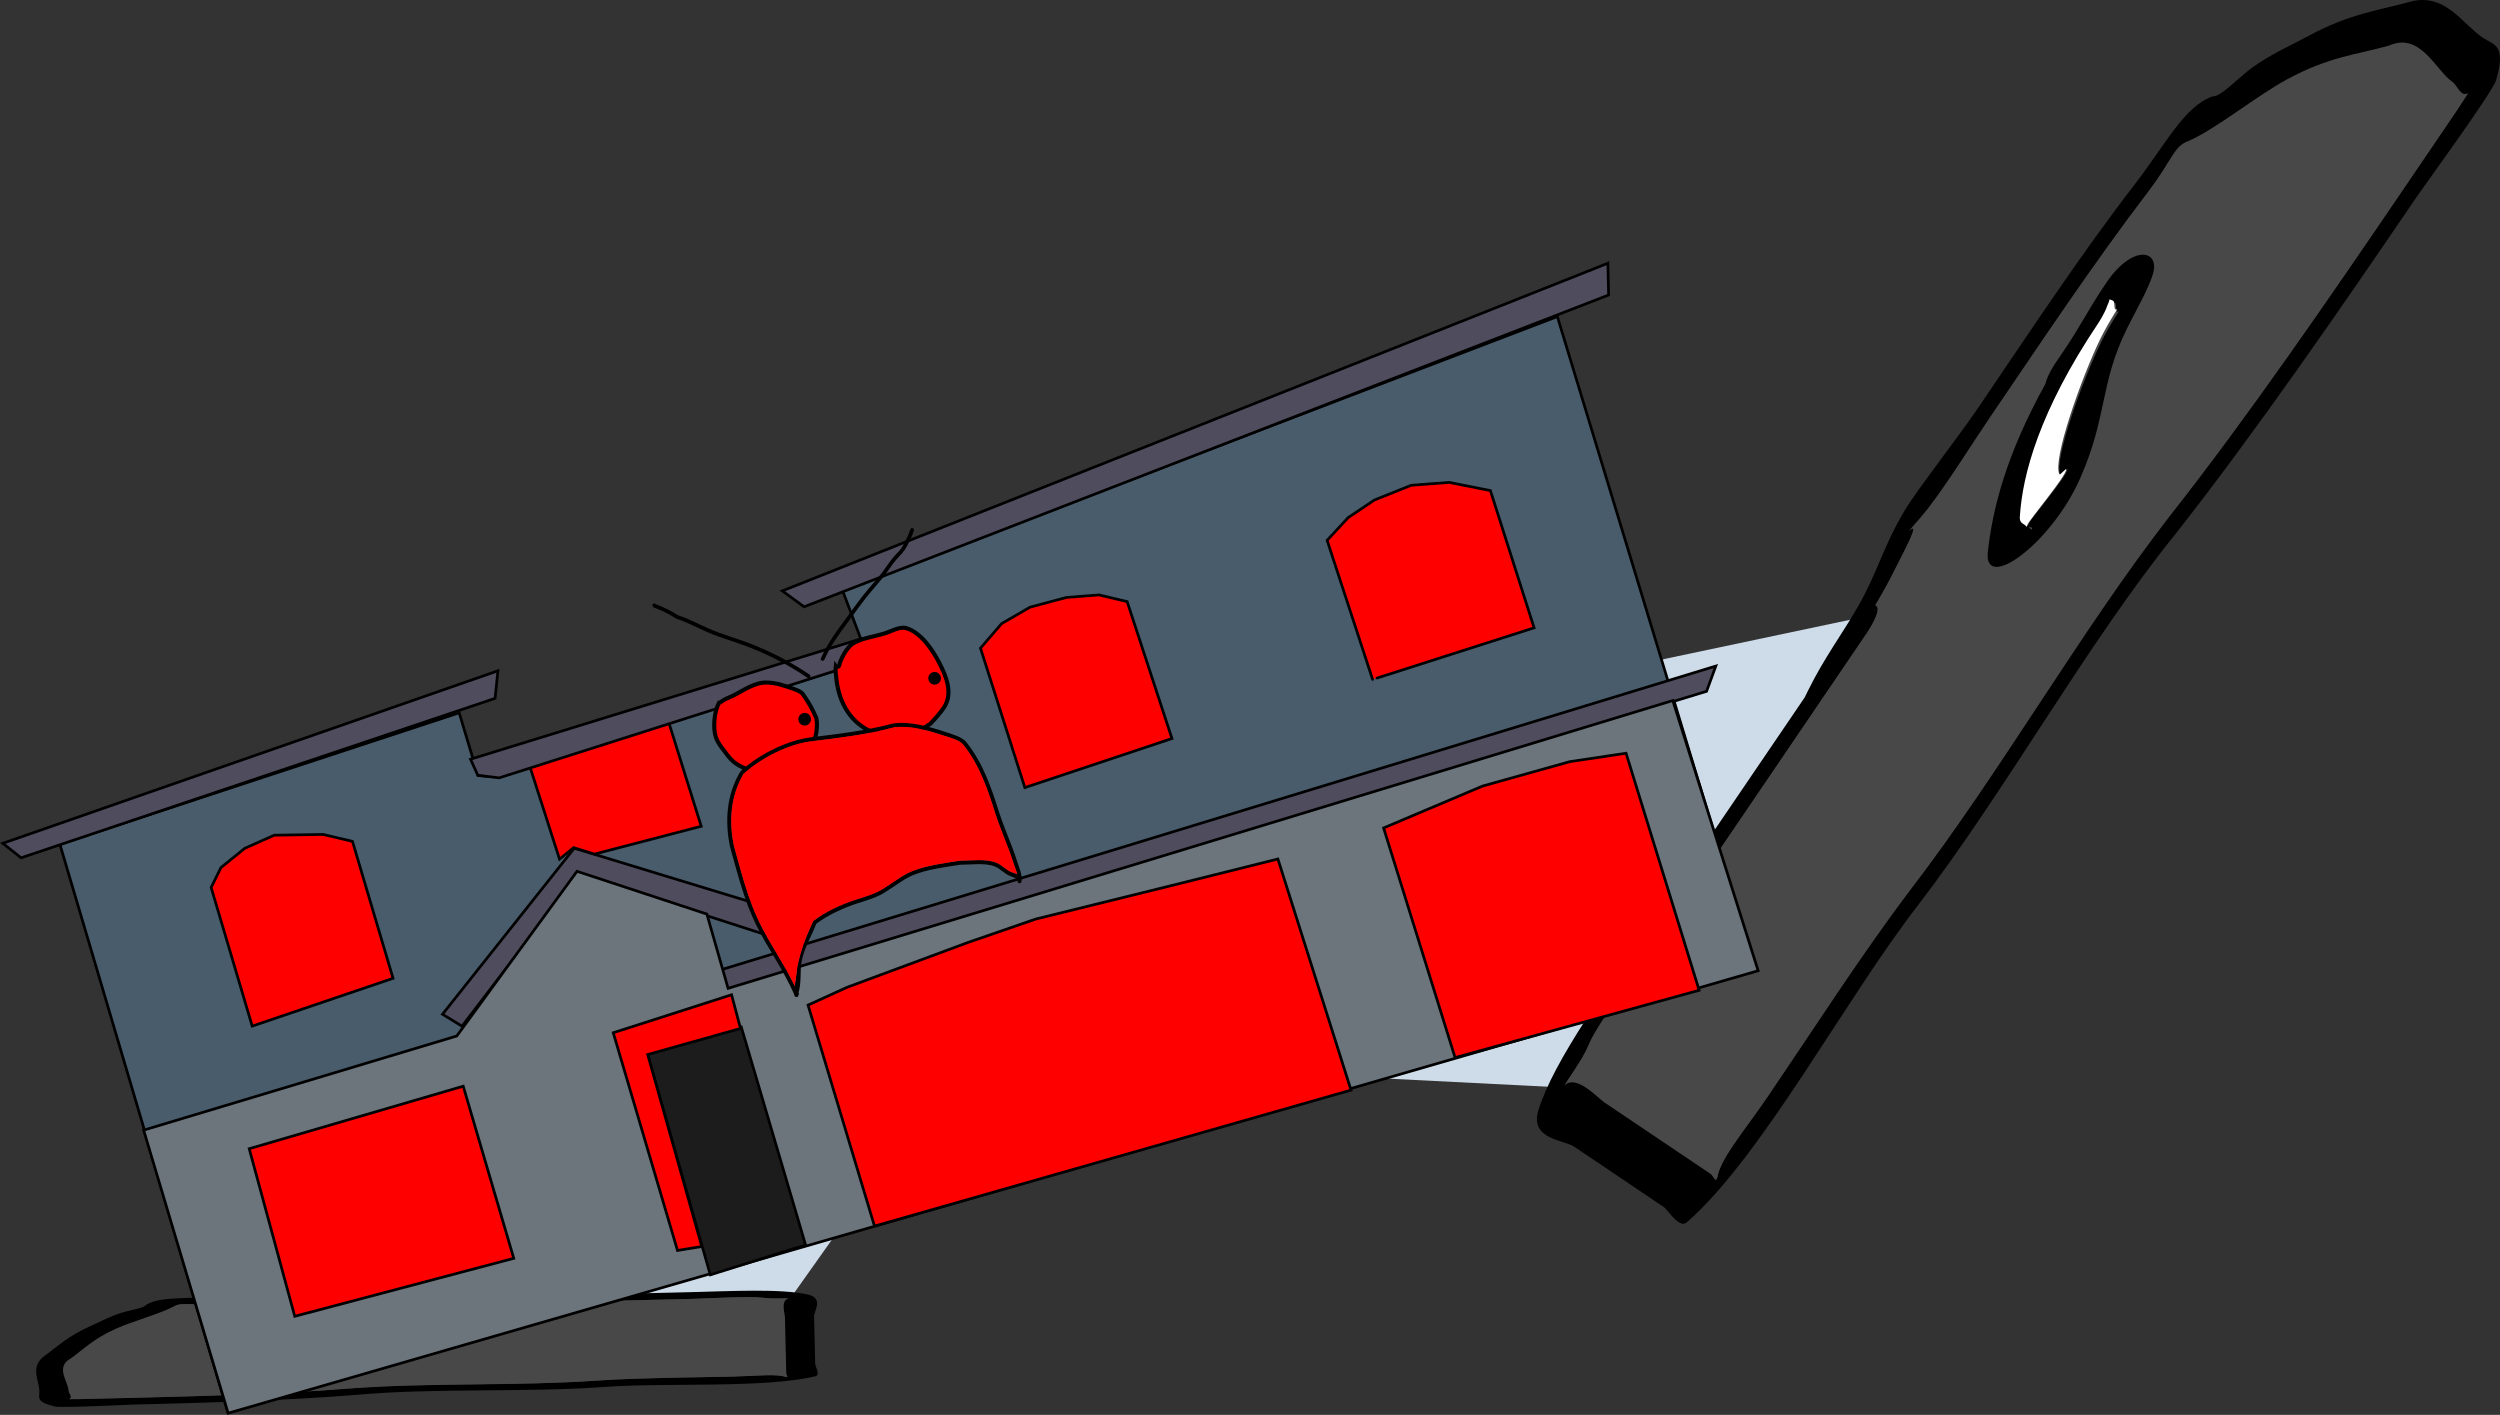 <svg version="1.1" xmlns="http://www.w3.org/2000/svg" xmlns:xlink="http://www.w3.org/1999/xlink" width="917.069" height="519.01" viewBox="0,0,917.069,519.01"><rect x="0" y="0" width="917.069" height="519.01" fill="#333333" stroke="none"/><g transform="translate(11.664,159.427)"><g data-paper-data="{&quot;isPaintingLayer&quot;:true}" fill-rule="nonzero" stroke-linejoin="miter" stroke-miterlimit="10" stroke-dasharray="" stroke-dashoffset="0" style="mix-blend-mode: normal"><path d="M165.118,318.364l34.89,-28.658l99.348,-2.636l-20.242,28.554z" data-paper-data="{&quot;index&quot;:null}" fill="#cedce9" stroke="#000000" stroke-width="0" stroke-linecap="round"/><path d="M155.633,317.134c-3.441,-0.31 -11.622,-0.725 -8.058,-1.444c-1.952,0.25 -4.556,0.56 -5.944,0.66c-6.573,0.473 -15.108,0.363 -21.898,0.526c-18.628,0.448 -36.717,0.715 -54.73,1.942c-8.14,0.554 -10.407,-0.499 -12.872,1.11c-5.099,2.723 -14.755,5.276 -20.93,8.043c-8.37,3.75 -11.566,7.252 -16.664,10.933c-5.795,3.07 -0.882,8.578 -0.804,11.837c0.021,0.873 1.704,2.386 0.148,3.066c1.563,-0.005 3.073,-0.012 4.033,-0.035c6.387,-0.154 12.774,-0.307 19.161,-0.461c25.406,-0.611 54.922,-1.447 79.547,-3.45c29.243,-2.208 61.027,-0.814 90.509,-2.873c16.147,-1.066 33.775,-1.087 50.231,-1.477c8.348,-0.198 15.48,-1.095 19.176,0.165c0.971,0.331 -0.02,-0.835 -0.03,-1.252c-0.025,-1.043 -0.05,-2.087 -0.075,-3.13c-0.14,-5.843 -0.281,-11.685 -0.421,-17.528c-0.033,-1.381 -1.735,-6.285 1.527,-6.898c-0.615,0.006 -1.31,0.009 -1.693,0.012c-3.388,0.025 -5.28,0.113 -7.933,-0.255c-4.607,-0.639 -20.075,0.302 -26.297,0.451c-24.179,0.581 -48.358,1.162 -72.537,1.743c0,0 -5.474,0.132 -5.505,-1.12c-0.001,-0.051 0.007,-0.101 0.023,-0.149c-2.62,-0.064 -5.268,-0.176 -7.964,-0.419zM241.555,314.574c14.596,-0.351 33.236,-1.394 43.264,0.905c5.747,1.317 2.094,6.072 2.141,8.025c0.14,5.843 0.281,11.685 0.421,17.528c0.016,0.667 1.981,3.931 0.105,4.382c-18.947,4.55 -54.922,2.222 -78.15,3.979c-28.829,2.014 -62.125,0.297 -90.002,2.835c-25.381,2.064 -55.996,2.959 -82.201,3.588c-3.759,0.09 -26.285,1.283 -28.741,0.691c-7.042,-1.699 -5.557,-3.293 -5.61,-5.502c-0.096,-3.997 -3.309,-8.686 1.347,-12.642c5.225,-3.773 8.863,-7.518 17.25,-11.275c3.384,-1.516 7.029,-3.522 11.415,-4.923c2.87,-0.917 8.379,-1.738 9.043,-2.856c4.614,-3.012 13.1,-2.265 23.104,-2.994c17.807,-1.296 36.261,-1.498 54.73,-1.942c6.811,-0.164 20.102,-1.2 24.912,-1.093c8.374,0.187 13.262,1.702 21.38,1.992c5.957,0.212 12.221,-0.149 19.183,0.478c0.529,0.048 1.057,0.095 1.586,0.143c18.274,-0.439 36.547,-0.878 54.821,-1.318z" data-paper-data="{&quot;index&quot;:null}" fill="#000000" stroke="none" stroke-width="0" stroke-linecap="butt"/><path d="M163.672,317.491c-0.017,0.048 -0.024,0.097 -0.023,0.149c0.03,1.252 5.532,1.122 5.532,1.122c24.179,-0.581 48.487,-1.141 72.666,-1.722c6.222,-0.15 21.704,-1.084 26.311,-0.446c2.654,0.368 4.549,0.282 7.938,0.257c0.382,-0.003 1.079,-0.006 1.693,-0.012c-3.262,0.613 -1.544,5.529 -1.51,6.91c0.14,5.843 0.27,11.72 0.411,17.563c0.025,1.043 0.041,2.092 0.066,3.135c0.01,0.417 0.997,1.585 0.026,1.254c-3.696,-1.261 -10.834,-0.361 -19.182,-0.163c-16.457,0.391 -34.134,0.427 -50.281,1.493c-29.482,2.059 -61.556,0.684 -90.799,2.892c-24.626,2.003 -54.262,2.82 -79.668,3.431c-6.387,0.154 -12.785,0.303 -19.172,0.457c-0.961,0.023 -2.473,0.029 -4.036,0.034c1.556,-0.68 -0.137,-2.198 -0.158,-3.07c-0.078,-3.26 -5.017,-8.789 0.778,-11.858c5.098,-3.681 8.305,-7.207 16.675,-10.957c6.176,-2.767 15.872,-5.339 20.971,-8.063c2.465,-1.609 4.749,-0.561 12.889,-1.116c18.013,-1.227 36.219,-1.514 54.847,-1.962c6.79,-0.163 15.402,-0.058 21.974,-0.531c1.387,-0.1 4.014,-0.411 5.965,-0.66c-3.564,0.718 4.65,1.134 8.091,1.444c2.696,0.243 5.376,0.356 7.996,0.42z" data-paper-data="{&quot;index&quot;:null}" fill="#484848" stroke="none" stroke-width="0" stroke-linecap="butt"/><path d="M87.036,323.926c0.01,0.423 1.91,0.891 0.977,1.248c2.407,-0.001 4.831,0.064 6.986,0.258c8.312,0.749 25.258,3.797 26.903,6.043c0.134,0.183 -2.21,0.27 -1.809,0.425c1.334,0.516 12.076,-0.695 13.318,-0.569c0.281,0.028 0.42,0.08 0.477,0.146c-0.063,-0.206 -0.12,-0.405 -0.123,-0.531c-0.011,-0.444 0.054,-0.923 -0.822,-1.299c-7.456,-3.319 -19.579,-6.353 -40.432,-5.852c0,0 -2.461,0.059 -4.092,-0.279c-0.543,-0.057 -0.965,-0.13 -1.25,-0.22c-0.067,0.241 -0.137,0.486 -0.133,0.631zM133.795,332.197c0.38,0.247 0.259,-0.175 0.125,-0.618c-0.021,0.194 -0.384,0.449 -0.125,0.618zM142.709,328.291c6.882,2.95 -8.465,7.871 -22.555,6.113c-13.294,-1.658 -17.875,-5.523 -29.997,-6.614c-4.095,-0.369 -8.995,-0.506 -12.065,-1.21c-4.864,-1.115 -2.822,-5.371 6.423,-5.593c6.657,-0.16 9.948,0.255 16.146,0.106l2.737,-0.066c0,0 3.142,-0.075 4.679,0.432c16.245,0.821 26.725,3.646 34.631,6.832z" data-paper-data="{&quot;index&quot;:null}" fill="#000000" stroke="none" stroke-width="0" stroke-linecap="butt"/><path d="M86.965,323.258c0.284,0.09 0.707,0.163 1.25,0.22c1.631,0.338 4.103,0.276 4.103,0.276c20.852,-0.501 33.413,2.596 40.868,5.915c0.877,0.376 0.788,0.865 0.799,1.308c0.003,0.126 0.051,0.329 0.113,0.535c-0.057,-0.066 -0.194,-0.117 -0.475,-0.146c-1.242,-0.126 -12.076,1.104 -13.41,0.588c-0.401,-0.155 1.68,-0.346 1.546,-0.529c-1.645,-2.245 -18.671,-5.274 -26.984,-6.023c-2.156,-0.194 -4.593,-0.254 -7,-0.253c0.933,-0.358 -0.945,-0.833 -0.955,-1.256c-0.004,-0.145 0.079,-0.394 0.146,-0.634z" data-paper-data="{&quot;index&quot;:null}" fill="#ffffff" stroke="none" stroke-width="0" stroke-linecap="butt"/><path d="M558.536,239.337l-74.432,-3.768l103.213,-150.818l89.106,-18.819z" data-paper-data="{&quot;index&quot;:null}" fill="#cedce9" stroke="#000000" stroke-width="0" stroke-linecap="round"/><path d="M683.452,49.707c-2.202,4.48 -4.605,8.725 -7.072,12.867c0.107,0.033 0.209,0.082 0.306,0.147c2.357,1.588 -3.305,9.916 -3.305,9.916c-25.004,36.78 -50.008,73.56 -75.013,110.34c-6.434,9.465 -23.514,32.294 -26.85,40.225c-1.922,4.568 -3.959,7.393 -7.355,12.617c-0.383,0.59 -1.077,1.665 -1.696,2.61c4.394,-4.304 12.058,4.373 14.658,6.126c10.998,7.412 21.995,14.824 32.993,22.236c1.964,1.324 3.928,2.647 5.892,3.971c0.786,0.529 2.028,3.503 2.357,1.588c1.25,-7.283 10.008,-17.238 18.636,-29.941c17.009,-25.039 34.471,-52.35 52.46,-76.077c33.063,-43.183 61.819,-94.19 94.928,-136.82c28.155,-35.722 58.92,-80.464 85.193,-119.11c6.605,-9.716 13.21,-19.431 19.815,-29.146c0.994,-1.462 2.498,-3.795 4.053,-6.212c-2.834,1.576 -4.056,-2.898 -5.698,-4.004c-6.136,-4.135 -11.779,-18.536 -23.357,-13.329c-12.054,3.373 -21.889,4.017 -37.309,12.379c-11.377,6.17 -25.786,18 -36.016,22.554c-5.504,1.841 -5.736,6.653 -14.838,18.595c-20.141,26.423 -38.528,54.145 -57.792,82.481c-7.022,10.329 -15.247,23.701 -22.645,33.31c-1.562,2.028 -4.727,5.686 -7.132,8.405c4.891,-4.642 -2.403,8.557 -5.213,14.274zM593.655,179.8c18.897,-27.797 37.795,-55.594 56.692,-83.392c0.432,-0.878 0.863,-1.756 1.295,-2.635c5.686,-11.569 12.565,-20.838 18.047,-30.338c7.472,-12.946 9.416,-22.392 17.334,-35.608c4.549,-7.592 19.661,-26.926 26.704,-37.287c19.099,-28.094 37.722,-56.463 57.792,-82.481c11.274,-14.616 18.238,-28.696 28.54,-32.142c2.787,0.347 9.798,-7.186 14.382,-10.507c7.005,-5.076 14.433,-8.259 20.666,-11.64c15.452,-8.38 26.186,-9.41 38.54,-12.867c12.141,-2.348 17.905,8.408 25.428,13.479c4.159,2.803 8.665,2.463 4.944,15.475c-1.298,4.538 -25.835,38.002 -29.722,43.72c-27.1,39.862 -59.062,86.237 -88.08,123.055c-32.387,40.105 -62.023,93.853 -94.353,136.08c-26.305,33.857 -57.421,92.512 -84.82,116.291c-2.713,2.354 -6.992,-4.713 -8.248,-5.559c-10.998,-7.412 -21.995,-14.824 -32.993,-22.236c-3.677,-2.478 -16.349,-2.667 -13.181,-13.201c5.53,-18.383 25.94,-46.005 41.033,-68.207z" data-paper-data="{&quot;index&quot;:null}" fill="#000000" stroke="none" stroke-width="0" stroke-linecap="butt"/><path d="M676.188,62.613c2.468,-4.142 4.9,-8.437 7.102,-12.918c2.81,-5.718 10.136,-18.966 5.245,-14.324c2.405,-2.719 5.593,-6.41 7.154,-8.438c7.398,-9.61 15.708,-23.094 22.73,-33.422c19.264,-28.336 37.805,-56.215 57.946,-82.637c9.102,-11.941 9.361,-16.773 14.865,-18.614c10.231,-4.554 24.717,-16.423 36.094,-22.593c15.419,-8.362 25.311,-8.993 37.365,-12.366c11.578,-5.207 17.235,9.26 23.371,13.395c1.642,1.107 2.862,5.601 5.696,4.026c-1.554,2.417 -3.06,4.754 -4.053,6.216c-6.605,9.716 -13.214,19.453 -19.819,29.168c-26.273,38.647 -57.122,83.598 -85.277,119.321c-33.109,42.63 -62.188,94.062 -95.251,137.245c-17.989,23.727 -35.529,51.096 -52.539,76.135c-8.629,12.702 -17.399,22.664 -18.648,29.947c-0.328,1.914 -1.579,-1.055 -2.364,-1.584c-1.964,-1.324 -3.947,-2.639 -5.911,-3.963c-10.998,-7.412 -22.072,-14.851 -33.07,-22.263c-2.6,-1.752 -10.27,-10.47 -14.663,-6.166c0.62,-0.945 1.313,-2.022 1.696,-2.611c3.396,-5.224 5.434,-8.057 7.356,-12.625c3.336,-7.93 20.419,-30.789 26.853,-40.254c25.004,-36.78 50.095,-73.788 75.099,-110.568c0,0 5.685,-8.371 3.328,-9.959c-0.097,-0.065 -0.198,-0.115 -0.306,-0.148z" data-paper-data="{&quot;index&quot;:null}" fill="#484848" stroke="none" stroke-width="0" stroke-linecap="butt"/><path d="M764.193,-48.306c-0.273,-0.184 -0.809,-0.377 -1.334,-0.57c-0.109,0.552 -0.389,1.297 -0.816,2.208c-0.967,2.946 -3.512,6.689 -3.512,6.689c-21.564,31.72 -27.763,54.257 -28.805,69.906c-0.15,1.822 0.829,2.312 1.663,2.875c0.237,0.16 0.56,0.495 0.891,0.846c-0.069,-0.169 -0.03,-0.448 0.194,-0.918c0.988,-2.081 13.912,-17.247 14.247,-19.952c0.1,-0.813 -2.382,2.713 -2.598,2.281c-2.654,-5.315 8.283,-35.348 15.071,-49.16c1.761,-3.582 4.03,-7.421 6.412,-11.152c-1.603,1.006 -0.617,-2.516 -1.413,-3.052zM732.446,33.822c0.709,0.754 1.396,1.461 1.3,0.567c-0.066,-0.611 -0.91,-0.362 -1.3,-0.567zM717.491,43.403c1.742,-16.181 6.713,-35.912 21.204,-62.115c0.551,-3.008 3.8,-7.788 3.8,-7.788l2.831,-4.164c6.41,-9.428 8.871,-15.043 15.756,-25.17c9.561,-14.064 19.691,-11.99 17.009,-3.074c-1.693,5.627 -6.273,13.394 -9.618,20.199c-9.899,20.143 -7.061,32.005 -17.039,54.662c-10.576,24.014 -35.122,41.754 -33.943,27.449z" data-paper-data="{&quot;index&quot;:null}" fill="#000000" stroke="none" stroke-width="0" stroke-linecap="butt"/><path d="M762.183,-49.614c0.525,0.19 1.081,0.365 1.356,0.548c0.799,0.533 -0.127,4.039 1.469,3.023c-2.355,3.749 -4.622,7.618 -6.358,11.214c-6.693,13.863 -17.545,44.09 -14.861,49.397c0.218,0.432 2.617,-2.576 2.522,-1.761c-0.317,2.709 -13.258,18.083 -14.231,20.172c-0.22,0.473 -0.256,0.751 -0.186,0.919c-0.333,-0.349 -0.673,-0.671 -0.911,-0.83c-0.837,-0.559 -1.859,-1.018 -1.721,-2.843c0.942,-15.671 7.298,-39.024 28.638,-70.894c0,0 2.535,-3.775 3.482,-6.729c0.421,-0.915 0.696,-1.663 0.801,-2.215z" data-paper-data="{&quot;index&quot;:null}" fill="#ffffff" stroke="none" stroke-width="0" stroke-linecap="butt"/><g><g data-paper-data="{&quot;index&quot;:null}" stroke="#000000" stroke-width="1" stroke-linecap="round"><path d="M71.851,358.388l-61.561,-208.17l146.486,-48.168l6.916,23.002l7.139,0.602l136.184,-43.009l-9.724,-25.77l262.324,-100.177l71.409,235.208l1.73,4.611z" fill="#495c6b"/><path d="M246.798,198.153l370.947,-113.253l-3.398,9.268l-363.529,110.679z" fill="#4f4c5d"/><path d="M157.81,217.007l-7.157,-4.376l48.339,-60.918l79.434,24.218l-6.392,8.45l-71.555,-23.151z" fill="#4f4c5d"/><path d="M633.27,196.66l-561.247,162.305l-30.996,-103.827l114.865,-34.537l44.105,-60.408l47.641,15.698l7.782,27.229l346.543,-105.572z" fill="#6c757c"/><path d="M522.096,228.53l-26.219,-84.241l36.3,-15.362l32,-8.955l20.642,-3.093l26.812,86.953z" fill="#ff0000"/><path d="M309.121,290.343l-24.376,-81.07l14.275,-6.516l44.418,-16.469l24.779,-8.562l49.582,-12.239l39.302,-9.816l26.826,84.781z" fill="#ff0000"/><path d="M260.251,217.305l23.631,80.071l-4.518,1.247l-30.47,9.606l-23.076,-81.183z" fill="#1c1c1c"/><path d="M236.864,299.282l-23.569,-79.867l43.4,-13.939l3.271,12.36l-34.04,9.568l19.841,70.425z" fill="#ff0000"/><path d="M79.755,261.958l78.501,-22.936l18.541,63.143l-80.337,21.265z" fill="#ff0000"/><path d="M80.854,216.983l-15.065,-50.845l3.586,-7.305l8.767,-7.084l10.788,-4.8l17.93,-0.276l10.772,2.543l14.882,50.233z" fill="#ff0000"/><path d="M233.622,105.445l11.937,38.22l-39.18,10.224l-7.61,-2.382l-5.179,4.226l-10.853,-33.876z" fill="#ff0000"/><path d="M364.276,129.485l-16.269,-51.15l7.746,-9.001l10.42,-6.024l13.379,-3.578l11.953,-0.925l10.303,2.462l16.432,50.212z" fill="#ff0000"/><path d="M491.835,89.797l-16.677,-51.027l7.726,-8.327l9.624,-6.452l13.501,-5.394l13.911,-1.069l15.138,3.01l16.024,50.334l-57.615,18.435" fill="#ff0000"/><path d="M578.422,-51.212l-295.135,114.37l-7.98,-5.829l302.837,-120.189z" fill="#4f4c5d"/><path d="M307.421,82.588l-135.972,43.33l-7.854,-0.974l-2.655,-5.873l143.478,-44.252z" fill="#4f4c5d"/><path d="M169.957,96.734l-173.883,58.51l-6.715,-5.32l181.622,-63.283z" fill="#4f4c5d"/></g><path d="M295.35,85.188c0.681,0.149 0.831,-0.534 0.831,-0.534c0.493,-2.355 2.848,-6.614 4.919,-7.952c3.303,-2.135 8.584,-2.655 12.337,-3.972c1.945,-0.683 5.129,-2.375 7.246,-1.762c5.503,1.593 9.79,8.021 12.209,12.797c2.541,4.805 5.15,11.21 1.699,16.363c-1.378,2.057 -3.194,4.069 -4.904,5.861c-4.473,3.209 -8.737,5.218 -14.384,4.492c-1.278,-0.164 -2.542,-0.915 -3.827,-1.107c-1.359,-0.202 -2.6,0.028 -3.87,-0.55c-8.108,-3.823 -11.929,-11.738 -12.566,-20.309c-0.175,-0.964 -0.274,-2.317 -0.113,-3.584c0.081,0.113 0.212,0.211 0.424,0.257z" data-paper-data="{&quot;noHover&quot;:false,&quot;origItem&quot;:[&quot;Path&quot;,{&quot;applyMatrix&quot;:true,&quot;segments&quot;:[[[650.21918,215.53083],[0.09642,0.28248],[-1.11678,2.51045]],[[648.23979,222.96917],[0.23688,-2.09365],[-3.99719,18.04653]],[[661.52065,272.46131],[-14.33186,-12.89576],[2.25809,1.97805]],[[669.13405,275.97953],[-2.67384,-1.25807],[2.52852,1.1897]],[[676.31221,280.62035],[-2.5309,-1.13013],[11.18215,4.9932]],[[708.64273,280.28314],[-11.20046,3.83906],[4.63147,-2.63193]],[[722.34432,271.27187],[-4.11196,3.38365],[10.30015,-8.4758]],[[728.95604,236.59764],[2.25747,11.4699],[-2.02425,-11.33456]],[[711.78417,202.75226],[10.34843,6.68948],[-3.9821,-2.57413]],[[695.80115,201.90503],[4.42948,-0.20134],[-8.54459,0.38827]],[[667.99464,202.43639],[8.12416,-2.35187],[-5.09223,1.47416]],[[652.97385,215.74034],[2.47338,-4.54537],[0,0]],[[650.93415,216.32311],[1.31124,0.72846],[-0.40803,-0.22669]]],&quot;closed&quot;:true}]}" fill="#ff0000" stroke="#000000" stroke-width="1.5" stroke-linecap="butt"/><path d="M252.65,98.166c1.376,-1.153 2.766,-1.516 4.369,-2.292c3.813,-1.848 8.1,-5.079 12.494,-4.917c3.565,-0.004 6.871,1.244 10.167,2.405c0.956,0.337 2.496,0.931 3.142,1.815c2.003,2.74 3.686,5.741 5,8.883c0.465,2.934 0.126,7.05 -1.684,9.57c-0.597,0.83 -1.848,1.203 -2.555,2.008c-1.169,1.332 -2.202,2.675 -3.809,3.551c-1.484,0.809 -3.248,1.262 -4.779,2.014c-2.337,1.154 -4.099,3.054 -6.821,3.399c-1.089,0.138 -2.644,-0.78 -3.697,-1.15c-3.914,-1.374 -6.321,-2.209 -9,-5.479c-1.554,-2.207 -3.762,-4.491 -4.588,-7.113c-1.048,-3.328 -0.611,-9.031 1.212,-12.521c0.3,0.037 0.549,-0.172 0.549,-0.172z" data-paper-data="{&quot;noHover&quot;:false,&quot;origItem&quot;:[&quot;Path&quot;,{&quot;applyMatrix&quot;:true,&quot;segments&quot;:[[[553.7006,216.63619],[0.59532,0.26265],[-5.9169,6.05745]],[[543.47767,241.61406],[-0.09786,-7.50448],[0.0771,5.9122]],[[548.51691,259.06076],[-1.83345,-5.50735],[3.49251,8.39357]],[[563.62288,275.8706],[-7.21139,-5.25355],[1.93954,1.41297]],[[570.50559,280.51798],[-2.32834,-0.39046],[5.81946,0.97591]],[[586.6132,277.7361],[-5.52744,0.93058],[3.61778,-0.60169]],[[597.67025,276.5562],[-3.55835,0.74677],[3.85248,-0.8085]],[[607.689,271.61918],[-3.23302,2.01837],[1.9542,-1.22]],[[614.18224,269.07899],[-1.74293,1.34096],[5.28934,-4.06947]],[[623.55839,250.45956],[-0.86037,6.33091],[-0.75859,-7.28567]],[[618.77155,229.12149],[2.42948,6.88393],[-0.78333,-2.21957]],[[613.43497,223.45526],[1.76072,1.28556],[-6.07104,-4.43265]],[[594.03369,212.24122],[7.34554,2.19926],[-8.94925,-3.05305]],[[565.33653,214.62306],[8.99834,-1.44435],[-3.78346,0.60729]],[[554.93728,216.62397],[3.54869,-1.52183],[0,0]]],&quot;closed&quot;:true}]}" fill="#ff0000" stroke="#000000" stroke-width="1.5" stroke-linecap="butt"/><path d="M281.284,105.076c-0.37,-1.23 0.327,-2.526 1.557,-2.896c1.23,-0.37 2.526,0.327 2.896,1.557c0.37,1.23 -0.327,2.526 -1.557,2.896c-1.23,0.37 -2.526,-0.327 -2.896,-1.557z" fill="#000000" stroke="none" stroke-width="0.5" stroke-linecap="butt"/><path d="M328.953,90.056c-0.37,-1.23 0.327,-2.526 1.557,-2.896c1.23,-0.37 2.526,0.327 2.896,1.557c0.37,1.23 -0.327,2.526 -1.557,2.896c-1.23,0.37 -2.526,-0.327 -2.896,-1.557z" fill="#000000" stroke="none" stroke-width="0.5" stroke-linecap="butt"/><path d="M227.872,62.119c0.508,-0.478 0.986,0.029 0.986,0.029l-0.087,0.026c2.927,0.996 5.661,2.459 8.284,4.095c4.003,1.308 7.533,3.247 11.352,4.919c4.849,2.123 10.124,3.515 15.07,5.446c7.793,3.042 14.935,6.727 21.847,11.419c0,0 0.577,0.392 0.185,0.969c-0.392,0.577 -0.969,0.185 -0.969,0.185c-6.826,-4.634 -13.875,-8.27 -21.571,-11.274c-4.964,-1.937 -10.255,-3.337 -15.122,-5.468c-3.83,-1.677 -7.379,-3.595 -11.382,-4.933c-2.593,-1.594 -5.26,-3.057 -8.143,-4.039l-0.479,-0.39c0,0 -0.478,-0.508 0.029,-0.986z" fill="#000000" stroke="none" stroke-width="0.5" stroke-linecap="butt"/><path d="M323.15,34.342c0.655,0.24 0.415,0.895 0.415,0.895l-0.208,0.564c-0.599,1.945 -1.599,3.768 -2.562,5.557c-0.897,1.655 -2.154,2.806 -3.401,4.192c-1.853,2.06 -3.26,4.572 -5.018,6.712c-2.931,3.569 -5.963,6.831 -8.652,10.621c-4.452,6.276 -9.865,12.579 -12.989,19.669c0,0 -0.282,0.638 -0.92,0.356c-0.638,-0.282 -0.356,-0.92 -0.356,-0.92c3.188,-7.178 8.613,-13.548 13.127,-19.911c2.707,-3.816 5.761,-7.105 8.712,-10.699c1.764,-2.148 3.18,-4.655 5.032,-6.73c1.171,-1.311 2.402,-2.384 3.236,-3.949c0.916,-1.704 1.896,-3.447 2.456,-5.303l0.233,-0.637c0,0 0.24,-0.655 0.895,-0.415z" fill="#000000" stroke="none" stroke-width="0.5" stroke-linecap="butt"/><path d="M285.557,99.417c0.842,1.492 1.602,3.048 2.264,4.633c0.465,2.934 0.131,7.053 -1.679,9.573c-0.597,0.83 -1.847,1.204 -2.553,2.009c-1.169,1.332 -2.203,2.68 -3.81,3.556c-1.484,0.809 -3.252,1.266 -4.783,2.018c-2.337,1.154 -4.106,3.054 -6.828,3.399c-1.089,0.138 -2.647,-0.782 -3.7,-1.152c-3.914,-1.374 -6.322,-2.216 -9.001,-5.486c-1.554,-2.207 -3.759,-4.493 -4.585,-7.115c-0.583,-1.85 -0.705,-4.439 -0.388,-6.96c0.194,0.066 0.375,0.044 0.375,0.044c6.931,-0.855 13.852,-3.279 20.756,-3.686c4.619,0.226 9.092,-1.129 13.648,-0.772z" data-paper-data="{&quot;noHover&quot;:true,&quot;origItem&quot;:[&quot;Path&quot;,{&quot;applyMatrix&quot;:true,&quot;segments&quot;:[[[621.78582,230.96594],[0,0],[-8.48425,-3.39601]],[[595.32369,224.36234],[8.68376,3.18489],[-13.42142,-3.33851]],[[553.62235,218.9965],[13.74265,2.49866],[0,0]],[[552.93242,218.68856],[0.33147,0.24277],[-2.10659,4.62313]],[[549.54097,232.1775],[-0.00976,-3.87817],[0.01385,5.49836]],[[554.0561,248.45004],[-1.65098,-5.13908],[3.16545,7.83913]],[[567.93826,264.22888],[-6.65428,-4.95568],[1.78969,1.33286]],[[574.29284,268.61769],[-2.16124,-0.38585],[5.40181,0.9644]],[[589.29809,266.1885],[-5.14893,0.81124],[3.36997,-0.52409]],[[599.59131,265.19954],[-3.31613,0.65957],[3.59023,-0.7141]],[[608.9558,260.70678],[-3.02606,1.84517],[1.8291,-1.11533]],[[615.01854,258.40827],[-1.63384,1.22986],[4.95824,-3.73232]],[[623.91937,241.18631],[-0.86197,5.87851],[-0.3199,-3.42153]],[[622.36321,231.01866],[0.71723,3.35025],[0,0]]],&quot;closed&quot;:true}]}" fill="none" stroke="none" stroke-width="0.5" stroke-linecap="butt"/><path d="M361.444,161.289c-0.318,-1.368 -0.936,-2.745 -1.323,-3.985c-1.876,-6.011 -4.566,-11.737 -6.518,-17.712c-2.955,-9.334 -5.784,-18.059 -11.953,-25.841c-1.22,-1.617 -4.711,-2.516 -6.586,-3.133c-5.717,-1.882 -12.833,-4.044 -18.845,-3.17c-9.6,2.572 -19.951,3.843 -29.833,5.029c-8.857,1.048 -18.6,6.08 -25.206,11.906c-4.841,8.09 -5.474,17.493 -3.569,26.556c2.611,9.279 5.071,19.337 9.329,28.011c3.948,8.062 9.102,15.261 12.967,23.311c0.088,-1.353 0.387,-2.857 0.456,-3.559c0.72,-7.239 3.249,-13.645 6.295,-20.256c4.368,-3.456 10.154,-6.078 15.439,-7.825c3.729,-1.233 7.52,-2.173 10.756,-4.451c3.395,-2.005 6.28,-4.516 9.985,-6.01c5.475,-2.208 11.746,-2.936 17.543,-3.867c4.121,0.007 9.735,-0.83 13.609,0.803c1.931,0.814 3.493,2.685 5.429,3.416c0.936,0.353 1.469,0.451 2.024,0.777zM361.635,163.248l-0.211,-0.039c-0.668,-0.696 -1.679,-0.963 -2.579,-1.312c-1.947,-0.755 -3.499,-2.587 -5.43,-3.416c-3.605,-1.548 -9.072,-0.674 -12.916,-0.693c-5.646,0.925 -11.757,1.609 -17.093,3.76c-3.614,1.456 -6.425,3.923 -9.738,5.881c-3.341,2.358 -7.245,3.342 -11.095,4.614c-5.052,1.67 -10.463,4.162 -14.734,7.329c-1.804,4.332 -4.521,9.155 -5.429,13.759c-0.715,3.624 0.004,8.084 -1.185,11.623l0.205,0.045l-0.203,0.923c-0.052,0.26 -0.241,0.484 -0.512,0.569c-0.395,0.123 -0.816,-0.097 -0.939,-0.492l-0.239,-0.765c-3.943,-8.915 -9.653,-16.666 -13.943,-25.425c-4.293,-8.784 -6.802,-18.923 -9.439,-28.313c-2.008,-9.513 -1.307,-19.431 3.872,-27.872c6.815,-6.158 16.966,-11.316 26.181,-12.437c9.85,-1.182 20.135,-2.461 29.708,-5.009c6.292,-0.935 13.628,1.246 19.617,3.214c2.285,0.751 5.702,1.744 7.288,3.62c6.28,7.937 9.197,16.804 12.21,26.319c1.953,5.979 4.643,11.71 6.521,17.725c0.714,2.285 1.871,4.677 1.507,7.088c0,0 -0.12,0.74 -0.861,0.62c-0.74,-0.12 -0.62,-0.861 -0.62,-0.861c0.027,-0.151 0.045,-0.303 0.056,-0.457z" fill="#000000" stroke="none" stroke-width="0.5" stroke-linecap="butt"/><path d="M359.37,160.502c-1.936,-0.731 -3.498,-2.599 -5.429,-3.413c-3.874,-1.634 -9.39,-0.778 -13.511,-0.785c-5.797,0.93 -12.076,1.677 -17.551,3.885c-3.705,1.494 -6.615,4.024 -10.01,6.029c-3.236,2.278 -7.054,3.22 -10.784,4.452c-5.285,1.747 -11.087,4.361 -15.456,7.817c-3.046,6.611 -5.522,12.932 -6.242,20.171c-0.07,0.701 -0.416,2.294 -0.503,3.647c-3.865,-8.05 -9.036,-15.264 -12.984,-23.326c-4.258,-8.674 -6.728,-18.76 -9.339,-28.039c-1.905,-9.062 -1.267,-18.492 3.575,-26.581c6.607,-5.827 16.369,-10.878 25.226,-11.926c9.881,-1.187 20.268,-2.462 29.868,-5.034c6.012,-0.874 13.147,1.297 18.864,3.179c1.874,0.617 5.371,1.521 6.591,3.138c6.168,7.782 9.012,16.533 11.967,25.867c1.952,5.975 4.642,11.719 6.518,17.73c0.387,1.24 1.005,2.62 1.323,3.988c-0.556,-0.326 -1.186,-0.444 -2.122,-0.798z" data-paper-data="{&quot;noHover&quot;:false,&quot;origItem&quot;:[&quot;Path&quot;,{&quot;applyMatrix&quot;:true,&quot;segments&quot;:[[[365.22888,197.16829],[-0.43312,-0.47684],[0.10398,-1.40045]],[[365.15325,192.97008],[-0.0001,1.29921],[0.0005,-6.29675]],[[364.21027,174.12012],[0.08243,6.28514],[-0.03926,-9.79053]],[[360.50157,145.89121],[3.56919,9.26658],[-0.68313,-1.90705]],[[355.14859,140.93804],[1.60531,1.14748],[-4.89647,-3.50002]],[[338.10432,132.29585],[5.99941,0.95749],[-9.93024,-0.4053]],[[308.1284,128.20617],[9.78595,1.81201],[-8.76677,-1.63894]],[[280.51909,132.06001],[8.04304,-3.59305],[-7.03219,6.27925]],[[269.19887,156.34577],[0.88184,-9.21837],[-0.27261,9.63575]],[[269.75681,185.86422],[-1.47972,-9.54904],[1.36651,8.87229]],[[275.18802,211.9802],[-1.29011,-8.83611],[0.48701,-1.2654]],[[276.68411,208.71926],[-0.27554,0.6486],[2.84447,-6.69573]],[[288.72958,191.25959],[-4.87795,5.40281],[5.19991,-1.99755]],[[305.79863,188.39091],[-5.56512,0.09273],[3.92725,-0.06544]],[[317.3923,187.34727],[-3.7678,1.20983],[3.83817,-0.90215]],[[328.7144,184.58581],[-3.98185,0.32211],[5.88412,-0.476]],[[346.61242,186.12282],[-5.81054,-0.83951],[3.93138,1.23457]],[[359.3638,190.9451],[-3.21131,-2.71381],[1.60064,1.35266]],[[363.52804,195.82335],[-1.63006,-1.27461],[0.78827,0.61638]]],&quot;closed&quot;:true}]}" fill="#ff0000" stroke="none" stroke-width="0.5" stroke-linecap="butt"/></g></g></g></svg><!--rotationCenter:331.663957036088:339.426982271121-->